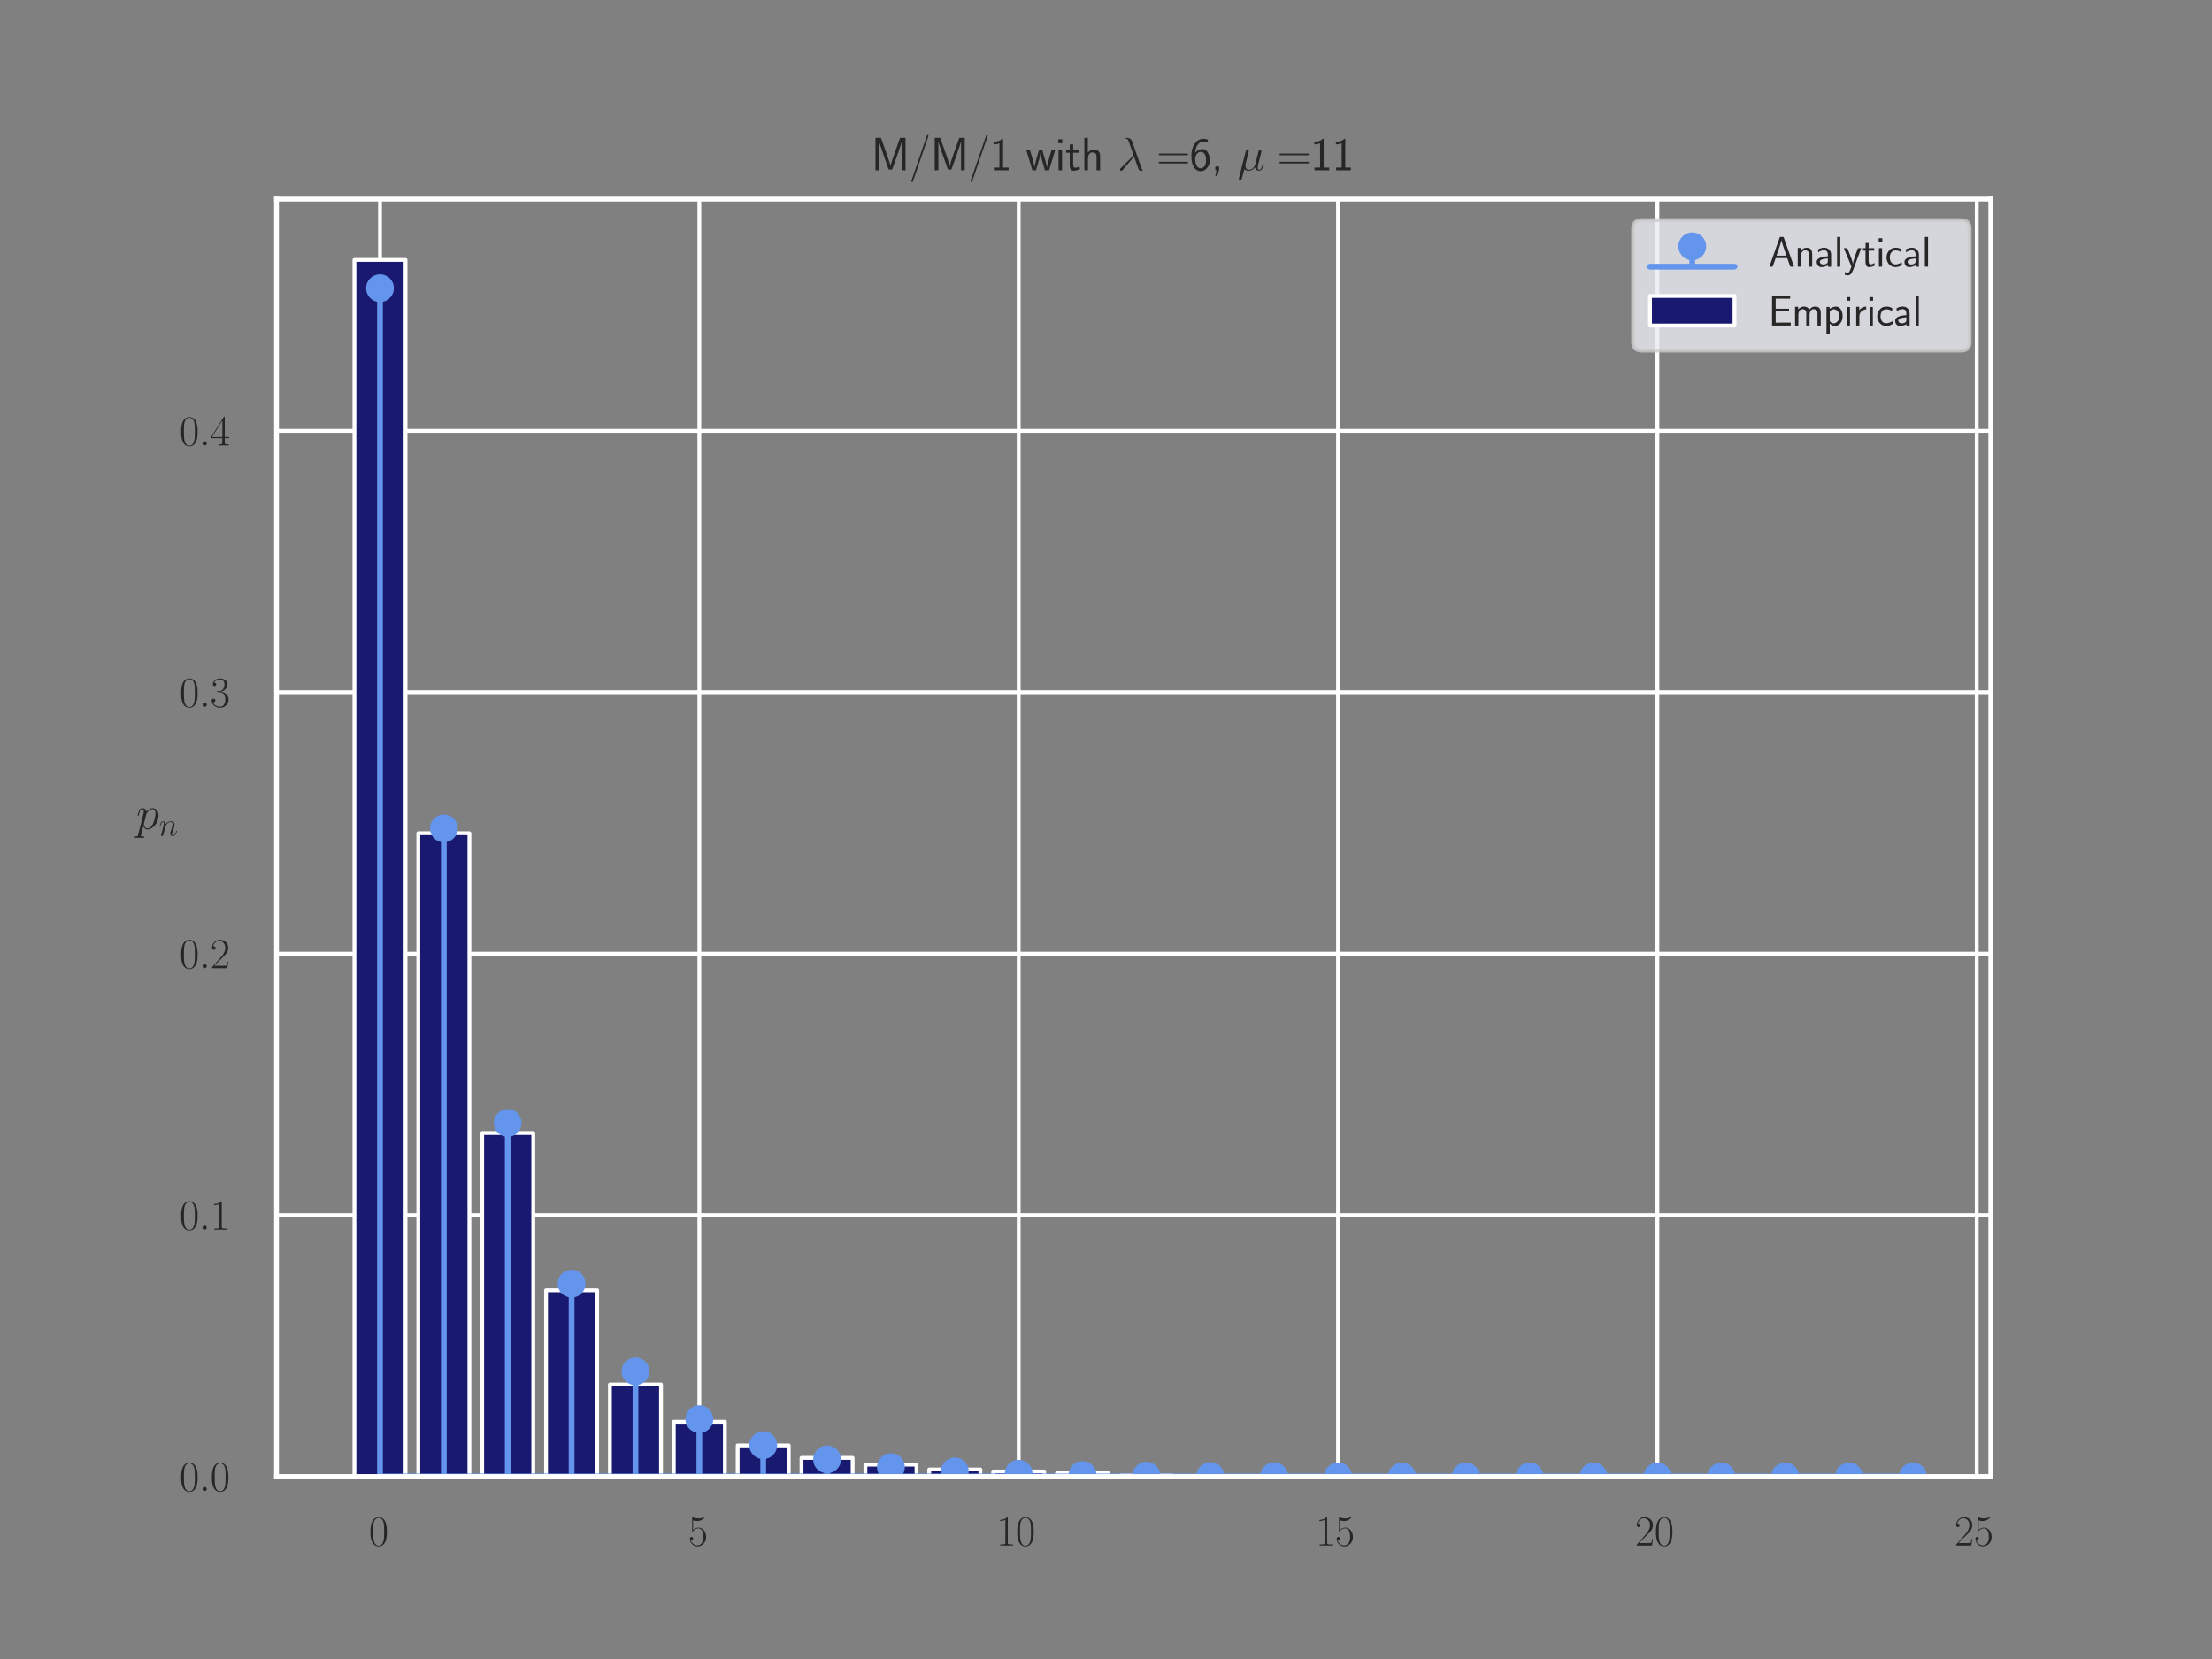 <?xml version="1.0" encoding="utf-8" standalone="no"?>
<!DOCTYPE svg PUBLIC "-//W3C//DTD SVG 1.1//EN"
  "http://www.w3.org/Graphics/SVG/1.1/DTD/svg11.dtd">
<svg xmlns:xlink="http://www.w3.org/1999/xlink" width="460.8pt" height="345.6pt" viewBox="0 0 460.8 345.6" xmlns="http://www.w3.org/2000/svg" version="1.1">
 <rect x="0" y="0" width="460.8" height="345.6" fill="#808080" stroke="none"/>
 <defs>
  <style type="text/css">*{stroke-linejoin: round; stroke-linecap: butt}</style>
 </defs>
 <g id="figure_1">
  <g id="patch_1">
   <path d="M 0 345.6 
L 460.8 345.6 
L 460.8 0 
L 0 0 
L 0 345.6 
z
" style="fill: none"/>
  </g>
  <g id="axes_1">
   <g id="patch_2">
    <path d="M 57.6 307.584 
L 414.72 307.584 
L 414.72 41.472 
L 57.6 41.472 
L 57.6 307.584 
z
" style="fill: none"/>
   </g>
   <g id="matplotlib.axis_1">
    <g id="xtick_1">
     <g id="line2d_1">
      <path d="M 79.155 307.584 
L 79.155 41.472 
" clip-path="url(#p879881719f)" style="fill: none; stroke: #ffffff; stroke-width: 0.8; stroke-linecap: round"/>
     </g>
     <g id="text_1">
      <!-- $\mathdefault{0}$ -->
      <g style="fill: #262626" transform="translate(76.826 321.972) scale(0.088 -0.088)">
       <defs>
        <path id="CMR17-30" d="M 2688 2038 
C 2688 2430 2682 3099 2413 3613 
C 2176 4063 1798 4224 1466 4224 
C 1158 4224 768 4082 525 3620 
C 269 3137 243 2539 243 2038 
C 243 1671 250 1112 448 623 
C 723 -39 1216 -128 1466 -128 
C 1760 -128 2208 -7 2470 604 
C 2662 1048 2688 1568 2688 2038 
z
M 1466 -26 
C 1056 -26 813 328 723 816 
C 653 1196 653 1749 653 2109 
C 653 2604 653 3015 736 3407 
C 858 3954 1216 4121 1466 4121 
C 1728 4121 2067 3947 2189 3420 
C 2272 3054 2278 2623 2278 2109 
C 2278 1691 2278 1176 2202 797 
C 2067 96 1690 -26 1466 -26 
z
" transform="scale(0.016)"/>
       </defs>
       <use xlink:href="#CMR17-30" transform="scale(0.996)"/>
      </g>
     </g>
    </g>
    <g id="xtick_2">
     <g id="line2d_2">
      <path d="M 145.683 307.584 
L 145.683 41.472 
" clip-path="url(#p879881719f)" style="fill: none; stroke: #ffffff; stroke-width: 0.8; stroke-linecap: round"/>
     </g>
     <g id="text_2">
      <!-- $\mathdefault{5}$ -->
      <g style="fill: #262626" transform="translate(143.354 321.972) scale(0.088 -0.088)">
       <defs>
        <path id="CMR17-35" d="M 730 3750 
C 794 3724 1056 3641 1325 3641 
C 1920 3641 2246 3961 2432 4140 
C 2432 4191 2432 4224 2394 4224 
C 2387 4224 2374 4224 2323 4198 
C 2099 4102 1837 4032 1517 4032 
C 1325 4032 1037 4055 723 4191 
C 653 4224 640 4224 634 4224 
C 602 4224 595 4217 595 4090 
L 595 2231 
C 595 2113 595 2080 659 2080 
C 691 2080 704 2093 736 2139 
C 941 2435 1222 2560 1542 2560 
C 1766 2560 2246 2415 2246 1293 
C 2246 1087 2246 716 2054 422 
C 1894 159 1645 25 1370 25 
C 947 25 518 319 403 812 
C 429 806 480 793 506 793 
C 589 793 749 838 749 1036 
C 749 1209 627 1280 506 1280 
C 358 1280 262 1190 262 1011 
C 262 454 704 -128 1382 -128 
C 2042 -128 2669 441 2669 1267 
C 2669 2054 2170 2662 1549 2662 
C 1222 2662 947 2540 730 2304 
L 730 3750 
z
" transform="scale(0.016)"/>
       </defs>
       <use xlink:href="#CMR17-35" transform="scale(0.996)"/>
      </g>
     </g>
    </g>
    <g id="xtick_3">
     <g id="line2d_3">
      <path d="M 212.21 307.584 
L 212.21 41.472 
" clip-path="url(#p879881719f)" style="fill: none; stroke: #ffffff; stroke-width: 0.8; stroke-linecap: round"/>
     </g>
     <g id="text_3">
      <!-- $\mathdefault{10}$ -->
      <g style="fill: #262626" transform="translate(207.552 321.972) scale(0.088 -0.088)">
       <defs>
        <path id="CMR17-31" d="M 1702 4083 
C 1702 4217 1696 4224 1606 4224 
C 1357 3927 979 3833 621 3820 
C 602 3820 570 3820 563 3808 
C 557 3795 557 3782 557 3648 
C 755 3648 1088 3686 1344 3839 
L 1344 467 
C 1344 243 1331 166 781 166 
L 589 166 
L 589 0 
C 896 6 1216 12 1523 12 
C 1830 12 2150 6 2458 0 
L 2458 166 
L 2266 166 
C 1715 166 1702 236 1702 467 
L 1702 4083 
z
" transform="scale(0.016)"/>
       </defs>
       <use xlink:href="#CMR17-31" transform="scale(0.996)"/>
       <use xlink:href="#CMR17-30" transform="translate(45.69 0) scale(0.996)"/>
      </g>
     </g>
    </g>
    <g id="xtick_4">
     <g id="line2d_4">
      <path d="M 278.738 307.584 
L 278.738 41.472 
" clip-path="url(#p879881719f)" style="fill: none; stroke: #ffffff; stroke-width: 0.8; stroke-linecap: round"/>
     </g>
     <g id="text_4">
      <!-- $\mathdefault{15}$ -->
      <g style="fill: #262626" transform="translate(274.08 321.972) scale(0.088 -0.088)">
       <use xlink:href="#CMR17-31" transform="scale(0.996)"/>
       <use xlink:href="#CMR17-35" transform="translate(45.69 0) scale(0.996)"/>
      </g>
     </g>
    </g>
    <g id="xtick_5">
     <g id="line2d_5">
      <path d="M 345.265 307.584 
L 345.265 41.472 
" clip-path="url(#p879881719f)" style="fill: none; stroke: #ffffff; stroke-width: 0.8; stroke-linecap: round"/>
     </g>
     <g id="text_5">
      <!-- $\mathdefault{20}$ -->
      <g style="fill: #262626" transform="translate(340.608 321.972) scale(0.088 -0.088)">
       <defs>
        <path id="CMR17-32" d="M 2669 990 
L 2554 990 
C 2490 537 2438 460 2413 422 
C 2381 371 1920 371 1830 371 
L 602 371 
C 832 620 1280 1073 1824 1596 
C 2214 1966 2669 2400 2669 3033 
C 2669 3788 2067 4224 1395 4224 
C 691 4224 262 3603 262 3027 
C 262 2777 448 2745 525 2745 
C 589 2745 781 2783 781 3007 
C 781 3206 614 3264 525 3264 
C 486 3264 448 3257 422 3244 
C 544 3788 915 4057 1306 4057 
C 1862 4057 2227 3616 2227 3033 
C 2227 2477 1901 1998 1536 1583 
L 262 147 
L 262 0 
L 2515 0 
L 2669 990 
z
" transform="scale(0.016)"/>
       </defs>
       <use xlink:href="#CMR17-32" transform="scale(0.996)"/>
       <use xlink:href="#CMR17-30" transform="translate(45.69 0) scale(0.996)"/>
      </g>
     </g>
    </g>
    <g id="xtick_6">
     <g id="line2d_6">
      <path d="M 411.793 307.584 
L 411.793 41.472 
" clip-path="url(#p879881719f)" style="fill: none; stroke: #ffffff; stroke-width: 0.8; stroke-linecap: round"/>
     </g>
     <g id="text_6">
      <!-- $\mathdefault{25}$ -->
      <g style="fill: #262626" transform="translate(407.135 321.972) scale(0.088 -0.088)">
       <use xlink:href="#CMR17-32" transform="scale(0.996)"/>
       <use xlink:href="#CMR17-35" transform="translate(45.69 0) scale(0.996)"/>
      </g>
     </g>
    </g>
   </g>
   <g id="matplotlib.axis_2">
    <g id="ytick_1">
     <g id="line2d_7">
      <path d="M 57.6 307.584 
L 414.72 307.584 
" clip-path="url(#p879881719f)" style="fill: none; stroke: #ffffff; stroke-width: 0.8; stroke-linecap: round"/>
     </g>
     <g id="text_7">
      <!-- $\mathdefault{0.0}$ -->
      <g style="fill: #262626" transform="translate(37.397 310.628) scale(0.088 -0.088)">
       <defs>
        <path id="CMMI12-3a" d="M 1178 307 
C 1178 492 1024 620 870 620 
C 685 620 557 467 557 313 
C 557 128 710 0 864 0 
C 1050 0 1178 153 1178 307 
z
" transform="scale(0.016)"/>
       </defs>
       <use xlink:href="#CMR17-30" transform="scale(0.996)"/>
       <use xlink:href="#CMMI12-3a" transform="translate(45.69 0) scale(0.996)"/>
       <use xlink:href="#CMR17-30" transform="translate(72.788 0) scale(0.996)"/>
      </g>
     </g>
    </g>
    <g id="ytick_2">
     <g id="line2d_8">
      <path d="M 57.6 253.124 
L 414.72 253.124 
" clip-path="url(#p879881719f)" style="fill: none; stroke: #ffffff; stroke-width: 0.8; stroke-linecap: round"/>
     </g>
     <g id="text_8">
      <!-- $\mathdefault{0.1}$ -->
      <g style="fill: #262626" transform="translate(37.397 256.168) scale(0.088 -0.088)">
       <use xlink:href="#CMR17-30" transform="scale(0.996)"/>
       <use xlink:href="#CMMI12-3a" transform="translate(45.69 0) scale(0.996)"/>
       <use xlink:href="#CMR17-31" transform="translate(72.788 0) scale(0.996)"/>
      </g>
     </g>
    </g>
    <g id="ytick_3">
     <g id="line2d_9">
      <path d="M 57.6 198.664 
L 414.72 198.664 
" clip-path="url(#p879881719f)" style="fill: none; stroke: #ffffff; stroke-width: 0.8; stroke-linecap: round"/>
     </g>
     <g id="text_9">
      <!-- $\mathdefault{0.2}$ -->
      <g style="fill: #262626" transform="translate(37.397 201.708) scale(0.088 -0.088)">
       <use xlink:href="#CMR17-30" transform="scale(0.996)"/>
       <use xlink:href="#CMMI12-3a" transform="translate(45.69 0) scale(0.996)"/>
       <use xlink:href="#CMR17-32" transform="translate(72.788 0) scale(0.996)"/>
      </g>
     </g>
    </g>
    <g id="ytick_4">
     <g id="line2d_10">
      <path d="M 57.6 144.204 
L 414.72 144.204 
" clip-path="url(#p879881719f)" style="fill: none; stroke: #ffffff; stroke-width: 0.8; stroke-linecap: round"/>
     </g>
     <g id="text_10">
      <!-- $\mathdefault{0.3}$ -->
      <g style="fill: #262626" transform="translate(37.397 147.248) scale(0.088 -0.088)">
       <defs>
        <path id="CMR17-33" d="M 1414 2176 
C 1984 2176 2234 1673 2234 1094 
C 2234 322 1824 25 1453 25 
C 1114 25 563 193 390 691 
C 422 678 454 678 486 678 
C 640 678 755 780 755 947 
C 755 1132 614 1216 486 1216 
C 378 1216 211 1164 211 927 
C 211 335 787 -128 1466 -128 
C 2176 -128 2720 432 2720 1087 
C 2720 1718 2208 2176 1600 2246 
C 2086 2347 2554 2776 2554 3353 
C 2554 3856 2048 4224 1472 4224 
C 890 4224 378 3862 378 3347 
C 378 3123 544 3084 627 3084 
C 762 3084 877 3167 877 3334 
C 877 3500 762 3584 627 3584 
C 602 3584 570 3584 544 3571 
C 730 3999 1235 4076 1459 4076 
C 1683 4076 2106 3966 2106 3347 
C 2106 3167 2080 2851 1862 2574 
C 1670 2329 1453 2316 1242 2297 
C 1210 2297 1062 2284 1037 2284 
C 992 2278 966 2272 966 2227 
C 966 2182 973 2176 1101 2176 
L 1414 2176 
z
" transform="scale(0.016)"/>
       </defs>
       <use xlink:href="#CMR17-30" transform="scale(0.996)"/>
       <use xlink:href="#CMMI12-3a" transform="translate(45.69 0) scale(0.996)"/>
       <use xlink:href="#CMR17-33" transform="translate(72.788 0) scale(0.996)"/>
      </g>
     </g>
    </g>
    <g id="ytick_5">
     <g id="line2d_11">
      <path d="M 57.6 89.743 
L 414.72 89.743 
" clip-path="url(#p879881719f)" style="fill: none; stroke: #ffffff; stroke-width: 0.8; stroke-linecap: round"/>
     </g>
     <g id="text_11">
      <!-- $\mathdefault{0.4}$ -->
      <g style="fill: #262626" transform="translate(37.397 92.788) scale(0.088 -0.088)">
       <defs>
        <path id="CMR17-34" d="M 2150 4147 
C 2150 4281 2144 4288 2029 4288 
L 128 1254 
L 128 1088 
L 1779 1088 
L 1779 460 
C 1779 230 1766 166 1318 166 
L 1197 166 
L 1197 0 
C 1402 12 1747 12 1965 12 
C 2182 12 2528 12 2733 0 
L 2733 166 
L 2611 166 
C 2163 166 2150 230 2150 460 
L 2150 1088 
L 2803 1088 
L 2803 1254 
L 2150 1254 
L 2150 4147 
z
M 1798 3723 
L 1798 1254 
L 256 1254 
L 1798 3723 
z
" transform="scale(0.016)"/>
       </defs>
       <use xlink:href="#CMR17-30" transform="scale(0.996)"/>
       <use xlink:href="#CMMI12-3a" transform="translate(45.69 0) scale(0.996)"/>
       <use xlink:href="#CMR17-34" transform="translate(72.788 0) scale(0.996)"/>
      </g>
     </g>
    </g>
    <g id="text_12">
     <!-- $p_n$ -->
     <g style="fill: #262626" transform="translate(28.354 172.668) scale(0.096 -0.096)">
      <defs>
       <path id="CMMI12-70" d="M 275 -794 
C 230 -981 205 -1031 -58 -1031 
C -135 -1031 -199 -1031 -199 -1152 
C -199 -1165 -192 -1216 -122 -1216 
C -39 -1216 51 -1204 134 -1204 
L 410 -1204 
C 544 -1204 870 -1216 1005 -1216 
C 1043 -1216 1120 -1216 1120 -1101 
C 1120 -1031 1075 -1031 966 -1031 
C 672 -1031 653 -987 653 -937 
C 653 -863 941 217 979 364 
C 1050 185 1222 -64 1555 -64 
C 2278 -64 3059 874 3059 1813 
C 3059 2400 2726 2816 2246 2816 
C 1837 2816 1491 2419 1421 2330 
C 1370 2649 1120 2816 864 2816 
C 678 2816 531 2726 410 2483 
C 294 2253 205 1864 205 1838 
C 205 1813 230 1781 275 1781 
C 326 1781 333 1787 371 1934 
C 467 2311 589 2687 845 2687 
C 992 2687 1043 2585 1043 2394 
C 1043 2241 1024 2177 998 2062 
L 275 -794 
z
M 1382 1992 
C 1427 2170 1606 2356 1709 2445 
C 1779 2509 1990 2687 2234 2687 
C 2515 2687 2643 2407 2643 2075 
C 2643 1768 2464 1047 2304 715 
C 2144 370 1850 64 1555 64 
C 1120 64 1050 613 1050 638 
C 1050 657 1062 708 1069 740 
L 1382 1992 
z
" transform="scale(0.016)"/>
       <path id="CMMI12-6e" d="M 1318 1870 
C 1331 1909 1491 2228 1728 2432 
C 1894 2585 2112 2687 2362 2687 
C 2618 2687 2707 2496 2707 2241 
C 2707 1877 2445 1149 2317 804 
C 2259 651 2227 568 2227 453 
C 2227 166 2426 -64 2733 -64 
C 3328 -64 3552 874 3552 913 
C 3552 945 3526 970 3488 970 
C 3430 970 3424 951 3392 842 
C 3245 319 3002 64 2752 64 
C 2688 64 2586 70 2586 274 
C 2586 434 2656 625 2694 715 
C 2822 1066 3091 1781 3091 2145 
C 3091 2528 2867 2816 2381 2816 
C 1811 2816 1510 2413 1395 2253 
C 1376 2617 1114 2816 832 2816 
C 627 2816 486 2694 378 2477 
C 262 2247 173 1864 173 1838 
C 173 1813 198 1781 243 1781 
C 294 1781 301 1787 339 1934 
C 442 2324 557 2687 813 2687 
C 960 2687 1011 2585 1011 2394 
C 1011 2253 947 2004 902 1807 
L 723 1117 
C 698 996 627 708 595 593 
C 550 427 480 127 480 95 
C 480 6 550 -64 646 -64 
C 723 -64 813 -26 864 70 
C 877 102 934 325 966 453 
L 1107 1028 
L 1318 1870 
z
" transform="scale(0.016)"/>
      </defs>
      <use xlink:href="#CMMI12-70" transform="scale(0.996)"/>
      <use xlink:href="#CMMI12-6e" transform="translate(48.96 -14.944) scale(0.697)"/>
     </g>
    </g>
   </g>
   <g id="patch_3">
    <path d="M 73.833 307.584 
L 84.477 307.584 
L 84.477 54.144 
L 73.833 54.144 
z
" clip-path="url(#p879881719f)" style="fill: #191970; stroke: #ffffff; stroke-width: 0.8; stroke-linejoin: miter"/>
   </g>
   <g id="patch_4">
    <path d="M 87.138 307.584 
L 97.783 307.584 
L 97.783 173.565 
L 87.138 173.565 
z
" clip-path="url(#p879881719f)" style="fill: #191970; stroke: #ffffff; stroke-width: 0.8; stroke-linejoin: miter"/>
   </g>
   <g id="patch_5">
    <path d="M 100.444 307.584 
L 111.088 307.584 
L 111.088 236.03 
L 100.444 236.03 
z
" clip-path="url(#p879881719f)" style="fill: #191970; stroke: #ffffff; stroke-width: 0.8; stroke-linejoin: miter"/>
   </g>
   <g id="patch_6">
    <path d="M 113.749 307.584 
L 124.394 307.584 
L 124.394 268.797 
L 113.749 268.797 
z
" clip-path="url(#p879881719f)" style="fill: #191970; stroke: #ffffff; stroke-width: 0.8; stroke-linejoin: miter"/>
   </g>
   <g id="patch_7">
    <path d="M 127.055 307.584 
L 137.699 307.584 
L 137.699 288.418 
L 127.055 288.418 
z
" clip-path="url(#p879881719f)" style="fill: #191970; stroke: #ffffff; stroke-width: 0.8; stroke-linejoin: miter"/>
   </g>
   <g id="patch_8">
    <path d="M 140.36 307.584 
L 151.005 307.584 
L 151.005 296.185 
L 140.36 296.185 
z
" clip-path="url(#p879881719f)" style="fill: #191970; stroke: #ffffff; stroke-width: 0.8; stroke-linejoin: miter"/>
   </g>
   <g id="patch_9">
    <path d="M 153.666 307.584 
L 164.31 307.584 
L 164.31 301.108 
L 153.666 301.108 
z
" clip-path="url(#p879881719f)" style="fill: #191970; stroke: #ffffff; stroke-width: 0.8; stroke-linejoin: miter"/>
   </g>
   <g id="patch_10">
    <path d="M 166.971 307.584 
L 177.616 307.584 
L 177.616 303.711 
L 166.971 303.711 
z
" clip-path="url(#p879881719f)" style="fill: #191970; stroke: #ffffff; stroke-width: 0.8; stroke-linejoin: miter"/>
   </g>
   <g id="patch_11">
    <path d="M 180.277 307.584 
L 190.921 307.584 
L 190.921 305.119 
L 180.277 305.119 
z
" clip-path="url(#p879881719f)" style="fill: #191970; stroke: #ffffff; stroke-width: 0.8; stroke-linejoin: miter"/>
   </g>
   <g id="patch_12">
    <path d="M 193.582 307.584 
L 204.227 307.584 
L 204.227 306.12 
L 193.582 306.12 
z
" clip-path="url(#p879881719f)" style="fill: #191970; stroke: #ffffff; stroke-width: 0.8; stroke-linejoin: miter"/>
   </g>
   <g id="patch_13">
    <path d="M 206.888 307.584 
L 217.532 307.584 
L 217.532 306.543 
L 206.888 306.543 
z
" clip-path="url(#p879881719f)" style="fill: #191970; stroke: #ffffff; stroke-width: 0.8; stroke-linejoin: miter"/>
   </g>
   <g id="patch_14">
    <path d="M 220.193 307.584 
L 230.838 307.584 
L 230.838 306.897 
L 220.193 306.897 
z
" clip-path="url(#p879881719f)" style="fill: #191970; stroke: #ffffff; stroke-width: 0.8; stroke-linejoin: miter"/>
   </g>
   <g id="patch_15">
    <path d="M 233.499 307.584 
L 244.143 307.584 
L 244.143 307.354 
L 233.499 307.354 
z
" clip-path="url(#p879881719f)" style="fill: #191970; stroke: #ffffff; stroke-width: 0.8; stroke-linejoin: miter"/>
   </g>
   <g id="LineCollection_1">
    <path d="M 79.155 307.584 
L 79.155 60.038 
" clip-path="url(#p879881719f)" style="fill: none; stroke: #6495ed; stroke-width: 1.2"/>
    <path d="M 92.46 307.584 
L 92.46 172.559 
" clip-path="url(#p879881719f)" style="fill: none; stroke: #6495ed; stroke-width: 1.2"/>
    <path d="M 105.766 307.584 
L 105.766 233.934 
" clip-path="url(#p879881719f)" style="fill: none; stroke: #6495ed; stroke-width: 1.2"/>
    <path d="M 119.071 307.584 
L 119.071 267.411 
" clip-path="url(#p879881719f)" style="fill: none; stroke: #6495ed; stroke-width: 1.2"/>
    <path d="M 132.377 307.584 
L 132.377 285.672 
" clip-path="url(#p879881719f)" style="fill: none; stroke: #6495ed; stroke-width: 1.2"/>
    <path d="M 145.683 307.584 
L 145.683 295.632 
" clip-path="url(#p879881719f)" style="fill: none; stroke: #6495ed; stroke-width: 1.2"/>
    <path d="M 158.988 307.584 
L 158.988 301.065 
" clip-path="url(#p879881719f)" style="fill: none; stroke: #6495ed; stroke-width: 1.2"/>
    <path d="M 172.294 307.584 
L 172.294 304.028 
" clip-path="url(#p879881719f)" style="fill: none; stroke: #6495ed; stroke-width: 1.2"/>
    <path d="M 185.599 307.584 
L 185.599 305.644 
" clip-path="url(#p879881719f)" style="fill: none; stroke: #6495ed; stroke-width: 1.2"/>
    <path d="M 198.905 307.584 
L 198.905 306.526 
" clip-path="url(#p879881719f)" style="fill: none; stroke: #6495ed; stroke-width: 1.2"/>
    <path d="M 212.21 307.584 
L 212.21 307.007 
" clip-path="url(#p879881719f)" style="fill: none; stroke: #6495ed; stroke-width: 1.2"/>
    <path d="M 225.516 307.584 
L 225.516 307.269 
" clip-path="url(#p879881719f)" style="fill: none; stroke: #6495ed; stroke-width: 1.2"/>
    <path d="M 238.821 307.584 
L 238.821 307.412 
" clip-path="url(#p879881719f)" style="fill: none; stroke: #6495ed; stroke-width: 1.2"/>
    <path d="M 252.127 307.584 
L 252.127 307.49 
" clip-path="url(#p879881719f)" style="fill: none; stroke: #6495ed; stroke-width: 1.2"/>
    <path d="M 265.432 307.584 
L 265.432 307.533 
" clip-path="url(#p879881719f)" style="fill: none; stroke: #6495ed; stroke-width: 1.2"/>
    <path d="M 278.738 307.584 
L 278.738 307.556 
" clip-path="url(#p879881719f)" style="fill: none; stroke: #6495ed; stroke-width: 1.2"/>
    <path d="M 292.043 307.584 
L 292.043 307.569 
" clip-path="url(#p879881719f)" style="fill: none; stroke: #6495ed; stroke-width: 1.2"/>
    <path d="M 305.349 307.584 
L 305.349 307.576 
" clip-path="url(#p879881719f)" style="fill: none; stroke: #6495ed; stroke-width: 1.2"/>
    <path d="M 318.654 307.584 
L 318.654 307.579 
" clip-path="url(#p879881719f)" style="fill: none; stroke: #6495ed; stroke-width: 1.2"/>
    <path d="M 331.96 307.584 
L 331.96 307.582 
" clip-path="url(#p879881719f)" style="fill: none; stroke: #6495ed; stroke-width: 1.2"/>
    <path d="M 345.265 307.584 
L 345.265 307.583 
" clip-path="url(#p879881719f)" style="fill: none; stroke: #6495ed; stroke-width: 1.2"/>
    <path d="M 358.571 307.584 
L 358.571 307.583 
" clip-path="url(#p879881719f)" style="fill: none; stroke: #6495ed; stroke-width: 1.2"/>
    <path d="M 371.876 307.584 
L 371.876 307.584 
" clip-path="url(#p879881719f)" style="fill: none; stroke: #6495ed; stroke-width: 1.2"/>
    <path d="M 385.182 307.584 
L 385.182 307.584 
" clip-path="url(#p879881719f)" style="fill: none; stroke: #6495ed; stroke-width: 1.2"/>
    <path d="M 398.487 307.584 
L 398.487 307.584 
" clip-path="url(#p879881719f)" style="fill: none; stroke: #6495ed; stroke-width: 1.2"/>
   </g>
   <g id="line2d_12">
    <defs>
     <path id="mba065650e1" d="M 0 2.4 
C 0.636 2.4 1.247 2.147 1.697 1.697 
C 2.147 1.247 2.4 0.636 2.4 0 
C 2.4 -0.636 2.147 -1.247 1.697 -1.697 
C 1.247 -2.147 0.636 -2.4 0 -2.4 
C -0.636 -2.4 -1.247 -2.147 -1.697 -1.697 
C -2.147 -1.247 -2.4 -0.636 -2.4 0 
C -2.4 0.636 -2.147 1.247 -1.697 1.697 
C -1.247 2.147 -0.636 2.4 0 2.4 
z
" style="stroke: #6495ed"/>
    </defs>
    <g clip-path="url(#p879881719f)">
     <use xlink:href="#mba065650e1" x="79.155" y="60.038" style="fill: #6495ed; stroke: #6495ed"/>
     <use xlink:href="#mba065650e1" x="92.46" y="172.559" style="fill: #6495ed; stroke: #6495ed"/>
     <use xlink:href="#mba065650e1" x="105.766" y="233.934" style="fill: #6495ed; stroke: #6495ed"/>
     <use xlink:href="#mba065650e1" x="119.071" y="267.411" style="fill: #6495ed; stroke: #6495ed"/>
     <use xlink:href="#mba065650e1" x="132.377" y="285.672" style="fill: #6495ed; stroke: #6495ed"/>
     <use xlink:href="#mba065650e1" x="145.683" y="295.632" style="fill: #6495ed; stroke: #6495ed"/>
     <use xlink:href="#mba065650e1" x="158.988" y="301.065" style="fill: #6495ed; stroke: #6495ed"/>
     <use xlink:href="#mba065650e1" x="172.294" y="304.028" style="fill: #6495ed; stroke: #6495ed"/>
     <use xlink:href="#mba065650e1" x="185.599" y="305.644" style="fill: #6495ed; stroke: #6495ed"/>
     <use xlink:href="#mba065650e1" x="198.905" y="306.526" style="fill: #6495ed; stroke: #6495ed"/>
     <use xlink:href="#mba065650e1" x="212.21" y="307.007" style="fill: #6495ed; stroke: #6495ed"/>
     <use xlink:href="#mba065650e1" x="225.516" y="307.269" style="fill: #6495ed; stroke: #6495ed"/>
     <use xlink:href="#mba065650e1" x="238.821" y="307.412" style="fill: #6495ed; stroke: #6495ed"/>
     <use xlink:href="#mba065650e1" x="252.127" y="307.49" style="fill: #6495ed; stroke: #6495ed"/>
     <use xlink:href="#mba065650e1" x="265.432" y="307.533" style="fill: #6495ed; stroke: #6495ed"/>
     <use xlink:href="#mba065650e1" x="278.738" y="307.556" style="fill: #6495ed; stroke: #6495ed"/>
     <use xlink:href="#mba065650e1" x="292.043" y="307.569" style="fill: #6495ed; stroke: #6495ed"/>
     <use xlink:href="#mba065650e1" x="305.349" y="307.576" style="fill: #6495ed; stroke: #6495ed"/>
     <use xlink:href="#mba065650e1" x="318.654" y="307.579" style="fill: #6495ed; stroke: #6495ed"/>
     <use xlink:href="#mba065650e1" x="331.96" y="307.582" style="fill: #6495ed; stroke: #6495ed"/>
     <use xlink:href="#mba065650e1" x="345.265" y="307.583" style="fill: #6495ed; stroke: #6495ed"/>
     <use xlink:href="#mba065650e1" x="358.571" y="307.583" style="fill: #6495ed; stroke: #6495ed"/>
     <use xlink:href="#mba065650e1" x="371.876" y="307.584" style="fill: #6495ed; stroke: #6495ed"/>
     <use xlink:href="#mba065650e1" x="385.182" y="307.584" style="fill: #6495ed; stroke: #6495ed"/>
     <use xlink:href="#mba065650e1" x="398.487" y="307.584" style="fill: #6495ed; stroke: #6495ed"/>
    </g>
   </g>
   <g id="line2d_13">
    <path d="M 79.155 307.584 
L 398.487 307.584 
" clip-path="url(#p879881719f)" style="fill: none; stroke: #6495ed; stroke-width: 1.2; stroke-linecap: round"/>
   </g>
   <g id="patch_16">
    <path d="M 57.6 307.584 
L 57.6 41.472 
" style="fill: none; stroke: #ffffff; stroke-linejoin: miter; stroke-linecap: square"/>
   </g>
   <g id="patch_17">
    <path d="M 414.72 307.584 
L 414.72 41.472 
" style="fill: none; stroke: #ffffff; stroke-linejoin: miter; stroke-linecap: square"/>
   </g>
   <g id="patch_18">
    <path d="M 57.6 307.584 
L 414.72 307.584 
" style="fill: none; stroke: #ffffff; stroke-linejoin: miter; stroke-linecap: square"/>
   </g>
   <g id="patch_19">
    <path d="M 57.6 41.472 
L 414.72 41.472 
" style="fill: none; stroke: #ffffff; stroke-linejoin: miter; stroke-linecap: square"/>
   </g>
   <g id="text_13">
    <!-- M/M/1 with $\lambda =$6, $\mu = $11 -->
    <g style="fill: #262626" transform="translate(181.497 35.472) scale(0.096 -0.096)">
     <defs>
      <path id="CMSS17-4d" d="M 3194 2373 
L 2886 1476 
C 2835 1311 2662 795 2624 592 
L 2618 592 
C 2598 719 2560 853 2458 1177 
C 2400 1368 2336 1565 2272 1743 
L 1325 4416 
L 576 4416 
L 576 0 
L 1075 0 
L 1075 3899 
L 1082 3899 
C 1082 3893 1139 3613 1530 2500 
L 2374 102 
L 2848 102 
L 3610 2233 
C 3661 2379 3821 2843 3891 3066 
C 3955 3257 4115 3728 4154 3912 
L 4160 3912 
L 4160 0 
L 4666 0 
L 4666 4416 
L 3923 4416 
L 3194 2373 
z
" transform="scale(0.016)"/>
      <path id="CMSS17-2f" d="M 2637 4575 
C 2669 4658 2669 4671 2669 4684 
C 2669 4761 2611 4800 2560 4800 
C 2483 4800 2458 4748 2432 4671 
L 365 -1376 
C 333 -1460 333 -1472 333 -1485 
C 333 -1562 390 -1600 442 -1600 
C 518 -1600 544 -1549 570 -1472 
L 2637 4575 
z
" transform="scale(0.016)"/>
      <path id="CMSS17-31" d="M 1818 4288 
L 1696 4288 
C 1350 3949 947 3902 538 3891 
L 538 3520 
C 723 3526 1024 3539 1325 3673 
L 1325 371 
L 570 371 
L 570 0 
L 2573 0 
L 2573 371 
L 1818 371 
L 1818 4288 
z
" transform="scale(0.016)"/>
      <path id="CMSS17-77" d="M 4013 2752 
L 3526 2752 
L 3187 1600 
C 3117 1356 2918 684 2893 371 
L 2886 371 
C 2874 563 2765 1024 2586 1632 
L 2259 2752 
L 1818 2752 
L 1498 1657 
C 1338 1100 1216 627 1203 371 
L 1197 371 
C 1171 748 909 1632 870 1772 
L 582 2752 
L 83 2752 
L 915 0 
L 1402 0 
C 1734 1100 1990 1952 2010 2380 
C 2022 2169 2131 1715 2195 1491 
L 2618 0 
L 3181 0 
L 4013 2752 
z
" transform="scale(0.016)"/>
      <path id="CMSS17-69" d="M 979 4224 
L 442 4224 
L 442 3686 
L 979 3686 
L 979 4224 
z
M 947 2752 
L 474 2752 
L 474 0 
L 947 0 
L 947 2752 
z
" transform="scale(0.016)"/>
      <path id="CMSS17-74" d="M 1069 2380 
L 1901 2380 
L 1901 2752 
L 1069 2752 
L 1069 3520 
L 614 3520 
L 614 2752 
L 109 2752 
L 109 2380 
L 602 2380 
L 602 751 
C 602 384 685 -64 1107 -64 
C 1427 -64 1722 25 2003 172 
L 1901 551 
C 1747 416 1562 339 1363 339 
C 1082 339 1069 699 1069 860 
L 1069 2380 
z
" transform="scale(0.016)"/>
      <path id="CMSS17-68" d="M 2618 1878 
C 2618 2283 2522 2816 1798 2816 
C 1395 2816 1133 2617 947 2399 
L 947 4416 
L 474 4416 
L 474 0 
L 960 0 
L 960 1556 
C 960 1962 1114 2425 1549 2425 
C 2112 2425 2131 2045 2131 1826 
L 2131 0 
L 2618 0 
L 2618 1878 
z
" transform="scale(0.016)"/>
      <path id="CMMI12-15" d="M 1978 3963 
C 1818 4416 1312 4416 1229 4416 
C 1190 4416 1120 4416 1120 4351 
C 1120 4300 1158 4294 1190 4287 
C 1286 4275 1363 4262 1466 4078 
C 1530 3957 2189 2055 2189 2042 
C 2189 2036 2182 2029 2131 1978 
L 467 305 
C 390 229 339 178 339 95 
C 339 6 416 -71 518 -71 
C 544 -71 614 -58 653 -20 
C 755 76 1670 1190 2253 1877 
C 2419 1380 2624 795 2822 261 
C 2854 165 2886 76 2976 -7 
C 3040 -64 3053 -64 3232 -64 
L 3354 -64 
C 3379 -64 3424 -64 3424 -13 
C 3424 12 3418 19 3392 44 
C 3334 114 3290 229 3264 305 
L 1978 3963 
z
" transform="scale(0.016)"/>
      <path id="CMR17-3d" d="M 4115 2048 
C 4211 2048 4307 2048 4307 2156 
C 4307 2272 4198 2272 4090 2272 
L 512 2272 
C 403 2272 294 2272 294 2156 
C 294 2048 390 2048 486 2048 
L 4115 2048 
z
M 4090 927 
C 4198 927 4307 927 4307 1043 
C 4307 1152 4211 1152 4115 1152 
L 486 1152 
C 390 1152 294 1152 294 1043 
C 294 927 403 927 512 927 
L 4090 927 
z
" transform="scale(0.016)"/>
      <path id="CMSS17-36" d="M 2496 4159 
C 2227 4268 2035 4288 1856 4288 
C 1024 4288 250 3408 250 2023 
C 250 268 986 -128 1510 -128 
C 1798 -128 2086 -39 2362 281 
C 2643 619 2752 900 2752 1392 
C 2752 2183 2362 2886 1779 2886 
C 1357 2886 992 2662 768 2381 
C 832 3290 1254 3897 1862 3897 
C 2029 3897 2246 3871 2496 3760 
L 2496 4159 
z
M 774 1372 
C 774 1423 774 1455 781 1551 
C 781 2049 1069 2496 1536 2496 
C 1837 2496 1990 2336 2106 2138 
C 2240 1889 2246 1653 2246 1392 
C 2246 1143 2246 894 2099 638 
C 1978 441 1818 268 1510 268 
C 902 268 800 1117 774 1372 
z
" transform="scale(0.016)"/>
      <path id="CMSS17-2c" d="M 1088 6 
L 1088 512 
L 576 512 
L 576 0 
L 736 0 
L 570 -775 
L 826 -775 
L 1088 6 
z
" transform="scale(0.016)"/>
      <path id="CMMI12-16" d="M 922 140 
C 1082 -7 1318 -64 1536 -64 
C 1946 -64 2227 210 2374 408 
C 2438 70 2707 -64 2931 -64 
C 3123 -64 3277 51 3392 281 
C 3494 498 3584 887 3584 913 
C 3584 944 3558 970 3520 970 
C 3462 970 3456 938 3430 842 
C 3334 466 3213 64 2950 64 
C 2765 64 2752 229 2752 357 
C 2752 504 2810 734 2854 925 
L 3034 1615 
C 3059 1736 3130 2023 3162 2138 
C 3200 2291 3270 2566 3270 2591 
C 3270 2687 3194 2752 3098 2752 
C 3040 2752 2906 2726 2854 2534 
L 2406 759 
C 2374 632 2374 619 2291 517 
C 2214 408 1965 64 1562 64 
C 1203 64 1088 325 1088 625 
C 1088 811 1146 1034 1171 1143 
L 1459 2292 
C 1491 2413 1542 2617 1542 2656 
C 1542 2758 1459 2816 1376 2816 
C 1318 2816 1178 2796 1126 2592 
L 198 -1085 
C 192 -1116 179 -1154 179 -1191 
C 179 -1287 256 -1351 352 -1351 
C 538 -1351 576 -1204 621 -1029 
L 922 140 
z
" transform="scale(0.016)"/>
     </defs>
     <use xlink:href="#CMSS17-4d" transform="scale(0.996)"/>
     <use xlink:href="#CMSS17-2f" transform="translate(81.676 0) scale(0.996)"/>
     <use xlink:href="#CMSS17-4d" transform="translate(128.52 0) scale(0.996)"/>
     <use xlink:href="#CMSS17-2f" transform="translate(210.196 0) scale(0.996)"/>
     <use xlink:href="#CMSS17-31" transform="translate(257.039 0) scale(0.996)"/>
     <use xlink:href="#CMSS17-77" transform="translate(335.112 0) scale(0.996)"/>
     <use xlink:href="#CMSS17-69" transform="translate(398.932 0) scale(0.996)"/>
     <use xlink:href="#CMSS17-74" transform="translate(421.112 0) scale(0.996)"/>
     <use xlink:href="#CMSS17-68" transform="translate(454.944 0) scale(0.996)"/>
     <use xlink:href="#CMMI12-15" transform="translate(534.378 0) scale(0.996)"/>
     <use xlink:href="#CMR17-3d" transform="translate(618.956 0) scale(0.996)"/>
     <use xlink:href="#CMSS17-36" transform="translate(690.671 0) scale(0.996)"/>
     <use xlink:href="#CMSS17-2c" transform="translate(737.514 0) scale(0.996)"/>
     <use xlink:href="#CMMI12-16" transform="translate(794.768 0) scale(0.996)"/>
     <use xlink:href="#CMR17-3d" transform="translate(881.133 0) scale(0.996)"/>
     <use xlink:href="#CMSS17-31" transform="translate(952.848 0) scale(0.996)"/>
     <use xlink:href="#CMSS17-31" transform="translate(999.692 0) scale(0.996)"/>
    </g>
   </g>
   <g id="legend_1">
    <g id="patch_20">
     <path d="M 341.967 73.041 
L 408.56 73.041 
Q 410.32 73.041 410.32 71.281 
L 410.32 47.632 
Q 410.32 45.872 408.56 45.872 
L 341.967 45.872 
Q 340.207 45.872 340.207 47.632 
L 340.207 71.281 
Q 340.207 73.041 341.967 73.041 
z
" style="fill: #eaeaf2; opacity: 0.8; stroke: #cccccc; stroke-width: 0.8; stroke-linejoin: miter"/>
    </g>
    <g id="line2d_14">
     <path d="M 352.527 55.552 
L 352.527 51.317 
" style="fill: none; stroke: #6495ed; stroke-width: 1.2"/>
    </g>
    <g id="line2d_15">
     <path d="M 343.727 55.552 
L 361.327 55.552 
" style="fill: none; stroke: #6495ed; stroke-width: 1.2; stroke-linecap: round"/>
    </g>
    <g id="line2d_16">
     <g>
      <use xlink:href="#mba065650e1" x="352.527" y="51.317" style="fill: #6495ed; stroke: #6495ed"/>
     </g>
    </g>
    <g id="text_14">
     <!-- Analytical -->
     <g style="fill: #262626" transform="translate(368.367 55.552) scale(0.088 -0.088)">
      <defs>
       <path id="CMSS17-41" d="M 2272 4416 
L 1722 4416 
L 166 0 
L 653 0 
L 1101 1280 
L 2816 1280 
L 3270 0 
L 3827 0 
L 2272 4416 
z
M 2694 1638 
L 1222 1638 
C 1530 2530 1914 3638 1958 3924 
L 1965 3924 
C 2010 3663 2138 3281 2246 2956 
L 2694 1638 
z
" transform="scale(0.016)"/>
       <path id="CMSS17-6e" d="M 2618 1878 
C 2618 2283 2522 2816 1798 2816 
C 1389 2816 1120 2604 941 2386 
L 941 2783 
L 474 2783 
L 474 0 
L 960 0 
L 960 1556 
C 960 1962 1114 2425 1549 2425 
C 2112 2425 2131 2045 2131 1826 
L 2131 0 
L 2618 0 
L 2618 1878 
z
" transform="scale(0.016)"/>
       <path id="CMSS17-61" d="M 2406 1789 
C 2406 2399 1978 2816 1402 2816 
C 1120 2816 813 2764 461 2559 
L 499 2133 
C 659 2250 934 2438 1395 2438 
C 1722 2438 1920 2185 1920 1782 
L 1920 1536 
C 896 1504 256 1209 256 711 
C 256 452 416 -64 947 -64 
C 1043 -64 1562 -52 1933 224 
L 1933 -13 
L 2406 -13 
L 2406 1789 
z
M 1920 824 
C 1920 711 1920 559 1728 446 
C 1562 339 1350 326 1261 326 
C 941 326 723 503 723 723 
C 723 1165 1722 1209 1920 1216 
L 1920 824 
z
" transform="scale(0.016)"/>
       <path id="CMSS17-6c" d="M 947 4416 
L 474 4416 
L 474 0 
L 947 0 
L 947 4416 
z
" transform="scale(0.016)"/>
       <path id="CMSS17-79" d="M 2675 2752 
L 2176 2752 
C 1632 1293 1446 701 1434 383 
L 1427 383 
C 1408 695 1126 1459 902 2006 
L 602 2752 
L 83 2752 
L 1216 14 
C 1146 -177 1043 -464 1011 -527 
C 870 -884 774 -884 672 -884 
C 646 -884 442 -877 211 -807 
L 250 -1229 
C 410 -1261 570 -1280 685 -1280 
C 845 -1280 1165 -1280 1459 -495 
L 2675 2752 
z
" transform="scale(0.016)"/>
       <path id="CMSS17-63" d="M 2464 2540 
C 2464 2585 2170 2713 2093 2739 
C 1882 2816 1613 2816 1542 2816 
C 710 2816 211 2092 211 1363 
C 211 595 768 -64 1517 -64 
C 1946 -64 2253 76 2502 243 
L 2464 665 
C 2189 454 1869 339 1523 339 
C 1024 339 698 774 698 1369 
C 698 1830 909 2412 1549 2412 
C 1901 2412 2099 2342 2394 2143 
L 2464 2540 
z
" transform="scale(0.016)"/>
      </defs>
      <use xlink:href="#CMSS17-41" transform="scale(0.996)"/>
      <use xlink:href="#CMSS17-6e" transform="translate(62.218 0) scale(0.996)"/>
      <use xlink:href="#CMSS17-61" transform="translate(110.423 0) scale(0.996)"/>
      <use xlink:href="#CMSS17-6c" transform="translate(155.345 0) scale(0.996)"/>
      <use xlink:href="#CMSS17-79" transform="translate(177.525 0) scale(0.996)"/>
      <use xlink:href="#CMSS17-74" transform="translate(220.526 0) scale(0.996)"/>
      <use xlink:href="#CMSS17-69" transform="translate(254.357 0) scale(0.996)"/>
      <use xlink:href="#CMSS17-63" transform="translate(276.538 0) scale(0.996)"/>
      <use xlink:href="#CMSS17-61" transform="translate(318.177 0) scale(0.996)"/>
      <use xlink:href="#CMSS17-6c" transform="translate(363.099 0) scale(0.996)"/>
     </g>
    </g>
    <g id="patch_21">
     <path d="M 343.727 67.817 
L 361.327 67.817 
L 361.327 61.657 
L 343.727 61.657 
z
" style="fill: #191970; stroke: #ffffff; stroke-width: 0.8; stroke-linejoin: miter"/>
    </g>
    <g id="text_15">
     <!-- Empirical -->
     <g style="fill: #262626" transform="translate(368.367 67.817) scale(0.088 -0.088)">
      <defs>
       <path id="CMSS17-45" d="M 1958 435 
C 1446 435 1216 435 1101 428 
L 1101 2105 
L 3085 2105 
L 3085 2496 
L 1101 2496 
L 1101 3993 
L 1926 3993 
C 2003 3993 2080 3987 2157 3987 
L 3251 3987 
L 3251 4403 
L 563 4403 
L 563 0 
L 3334 0 
L 3334 441 
L 1958 435 
z
" transform="scale(0.016)"/>
       <path id="CMSS17-6d" d="M 4288 1878 
C 4288 2309 4179 2816 3462 2816 
C 2982 2816 2694 2515 2566 2328 
C 2451 2668 2182 2816 1798 2816 
C 1363 2816 1088 2566 941 2386 
L 941 2783 
L 474 2783 
L 474 0 
L 960 0 
L 960 1556 
C 960 1936 1101 2425 1555 2425 
C 2138 2425 2138 2013 2138 1826 
L 2138 0 
L 2624 0 
L 2624 1556 
C 2624 1936 2765 2425 3219 2425 
C 3802 2425 3802 2013 3802 1826 
L 3802 0 
L 4288 0 
L 4288 1878 
z
" transform="scale(0.016)"/>
       <path id="CMSS17-70" d="M 966 275 
C 1178 70 1466 -64 1773 -64 
C 2368 -64 2880 553 2880 1382 
C 2880 2147 2496 2816 1946 2816 
C 1626 2816 1242 2700 954 2470 
L 954 2764 
L 480 2764 
L 480 -1280 
L 966 -1280 
L 966 275 
z
M 966 2088 
C 1018 2166 1235 2412 1587 2412 
C 2035 2412 2394 1946 2394 1382 
C 2394 741 1958 326 1530 326 
C 1402 326 1267 358 1139 468 
C 966 624 966 721 966 812 
L 966 2088 
z
" transform="scale(0.016)"/>
       <path id="CMSS17-72" d="M 954 1369 
C 954 1974 1395 2379 1958 2392 
L 1958 2816 
C 1549 2809 1165 2604 934 2270 
L 934 2783 
L 480 2783 
L 480 0 
L 954 0 
L 954 1369 
z
" transform="scale(0.016)"/>
      </defs>
      <use xlink:href="#CMSS17-45" transform="scale(0.996)"/>
      <use xlink:href="#CMSS17-6d" transform="translate(55.892 0) scale(0.996)"/>
      <use xlink:href="#CMSS17-70" transform="translate(130.121 0) scale(0.996)"/>
      <use xlink:href="#CMSS17-69" transform="translate(178.326 0) scale(0.996)"/>
      <use xlink:href="#CMSS17-72" transform="translate(200.507 0) scale(0.996)"/>
      <use xlink:href="#CMSS17-69" transform="translate(232.417 0) scale(0.996)"/>
      <use xlink:href="#CMSS17-63" transform="translate(254.597 0) scale(0.996)"/>
      <use xlink:href="#CMSS17-61" transform="translate(296.236 0) scale(0.996)"/>
      <use xlink:href="#CMSS17-6c" transform="translate(341.158 0) scale(0.996)"/>
     </g>
    </g>
   </g>
  </g>
 </g>
 <defs>
  <clipPath id="p879881719f">
   <rect x="57.6" y="41.472" width="357.12" height="266.112"/>
  </clipPath>
 </defs>
</svg>
